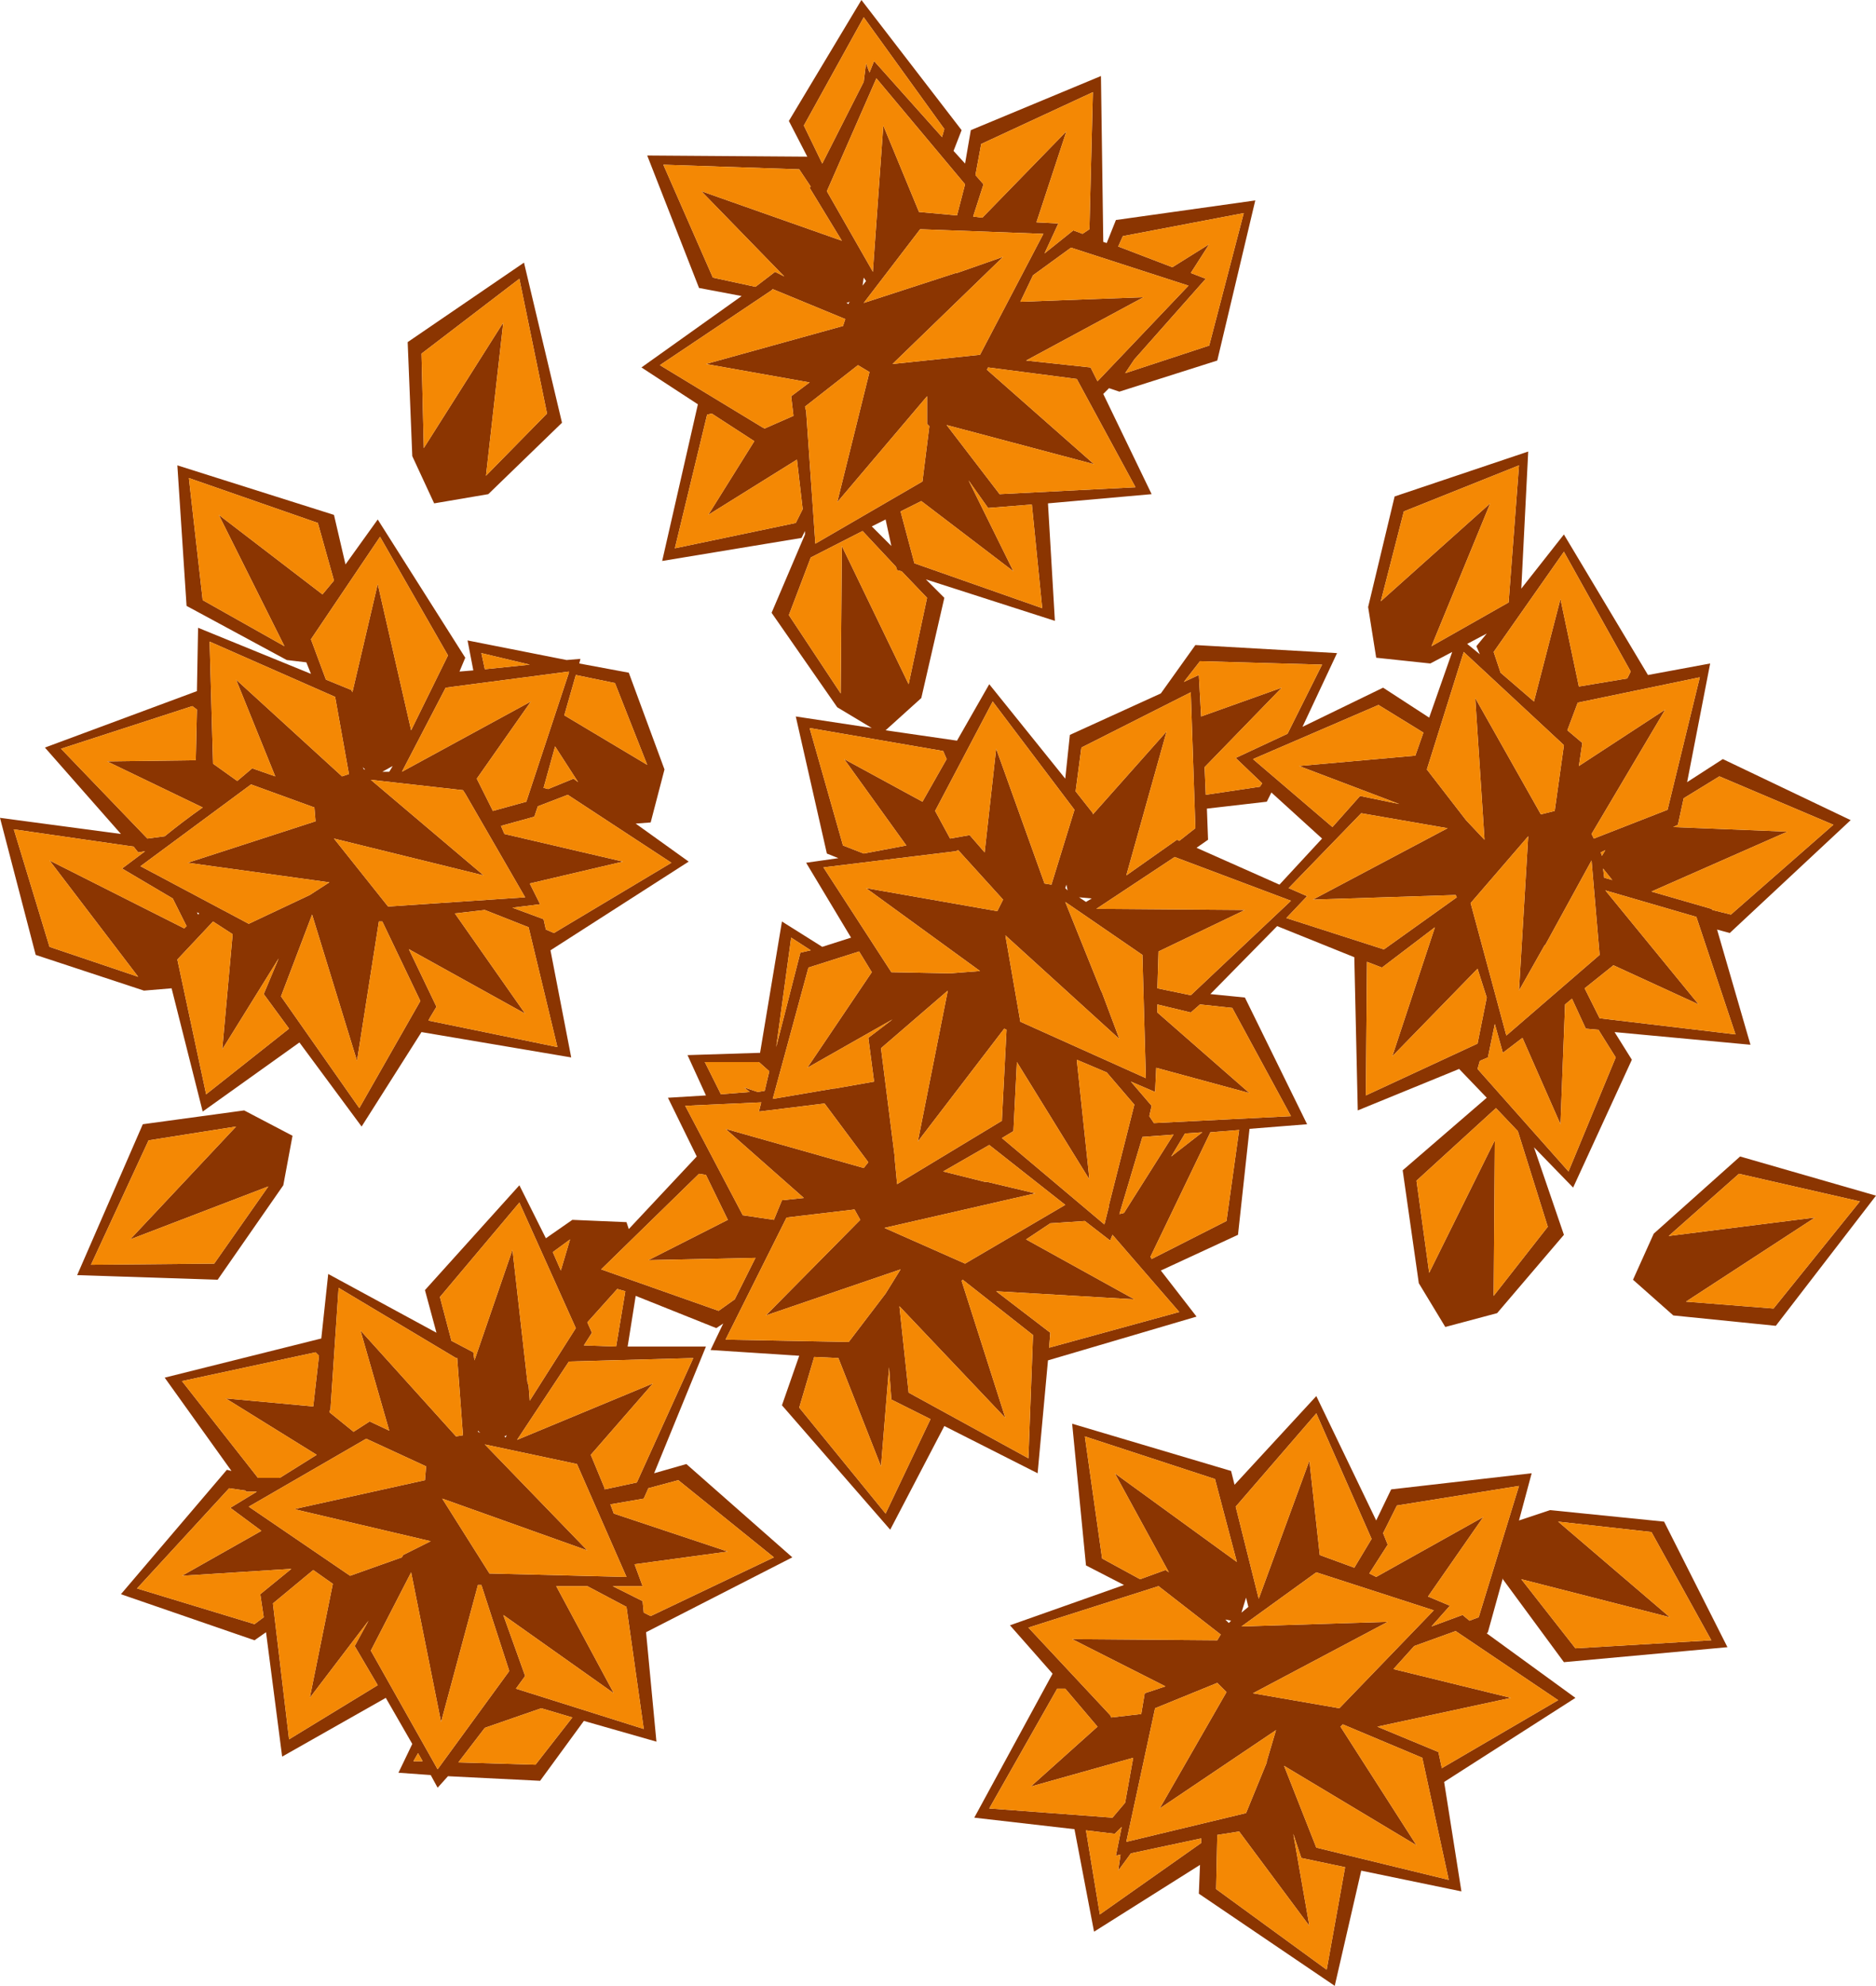 <?xml version="1.0" encoding="UTF-8" standalone="no"?>
<svg xmlns:ffdec="https://www.free-decompiler.com/flash" xmlns:xlink="http://www.w3.org/1999/xlink" ffdec:objectType="shape" height="86.2px" width="81.45px" xmlns="http://www.w3.org/2000/svg">
  <g transform="matrix(1.0, 0.0, 0.0, 1.0, 5.4, 8.2)">
    <path d="M29.75 -0.05 L29.8 -0.1 29.3 -0.85 23.4 -1.05 25.55 3.85 27.4 4.25 28.25 3.6 28.65 3.8 25.05 0.1 31.15 2.25 29.75 -0.05 M43.2 8.8 L42.75 8.65 42.5 8.9 44.6 13.25 40.1 13.65 40.4 18.75 34.8 16.95 35.6 17.75 34.6 22.1 33.05 23.5 36.15 23.95 37.55 21.5 40.85 25.6 41.05 23.7 45.0 21.9 46.5 19.8 52.65 20.15 51.15 23.35 54.65 21.65 56.65 22.95 57.65 20.1 56.7 20.6 54.35 20.35 54.0 18.15 55.15 13.35 60.95 11.4 60.65 17.35 62.5 15.0 66.15 21.1 68.85 20.6 67.85 25.75 69.4 24.75 74.95 27.4 69.7 32.3 69.15 32.15 70.6 37.15 64.7 36.6 65.45 37.8 62.9 43.35 61.2 41.6 62.5 45.4 59.6 48.8 57.35 49.4 56.2 47.5 55.5 42.6 59.15 39.45 57.95 38.2 53.55 40.0 53.4 33.35 50.05 32.0 47.15 34.95 48.65 35.1 51.35 40.6 48.85 40.8 48.35 45.4 45.0 46.95 46.55 48.95 40.1 50.85 39.65 55.75 35.6 53.7 33.25 58.2 28.55 52.8 29.3 50.65 25.45 50.4 26.0 49.25 25.7 49.45 22.2 48.05 21.85 50.25 25.25 50.25 23.0 55.75 24.4 55.35 29.0 59.4 22.65 62.65 23.1 67.4 19.95 66.5 18.05 69.1 14.05 68.9 13.6 69.4 13.3 68.85 11.9 68.75 12.5 67.5 11.35 65.5 6.85 68.05 6.15 62.65 5.65 63.0 -0.15 61.0 4.45 55.6 4.65 55.65 1.75 51.6 8.55 49.9 8.85 47.1 13.55 49.65 13.05 47.8 17.15 43.25 18.3 45.55 19.45 44.75 21.8 44.85 21.9 45.15 24.85 42.0 23.6 39.45 25.25 39.35 24.45 37.6 27.6 37.5 28.55 31.8 30.3 32.9 31.55 32.5 29.6 29.25 31.0 29.05 30.5 28.85 29.15 22.9 32.45 23.4 30.95 22.5 28.1 18.4 29.55 15.0 29.55 14.85 29.4 15.15 23.35 16.15 24.9 9.35 22.45 7.75 26.8 4.65 24.95 4.3 22.7 -1.45 29.65 -1.4 28.85 -2.95 32.0 -8.2 36.35 -2.55 36.0 -1.65 36.5 -1.1 36.75 -2.55 42.4 -4.9 42.5 2.25 42.5 2.3 42.65 2.35 43.05 1.35 49.1 0.5 47.45 7.45 43.2 8.8 M32.55 -5.55 L35.5 -2.25 35.6 -2.6 32.1 -7.45 29.5 -2.75 30.3 -1.1 32.1 -4.65 32.2 -5.45 32.35 -5.05 32.55 -5.55 M41.2 1.8 L41.6 1.95 41.9 1.75 42.05 -4.2 37.2 -1.95 36.95 -0.6 37.3 -0.2 36.85 1.2 37.25 1.25 40.9 -2.5 39.6 1.45 40.55 1.5 39.95 2.8 41.2 1.8 M62.35 17.8 L63.15 21.6 65.25 21.25 65.4 20.95 62.5 15.75 59.45 20.1 59.75 21.0 61.2 22.25 62.35 17.8 M32.95 -2.75 L34.5 1.0 36.15 1.15 36.5 -0.2 32.65 -4.8 30.5 0.1 32.5 3.6 32.5 3.55 32.95 -2.75 M63.3 24.05 L63.15 25.05 66.9 22.6 63.7 28.0 63.8 28.2 67.0 26.95 68.4 21.2 63.1 22.3 62.65 23.5 63.3 24.05 M58.65 22.1 L61.5 27.15 62.1 27.0 62.5 24.15 62.4 24.05 58.15 20.1 56.55 25.2 58.25 27.4 59.05 28.25 59.05 28.2 58.65 22.1 M46.95 3.9 L43.85 7.4 43.45 8.0 47.1 6.8 48.6 1.05 43.35 2.05 43.15 2.5 45.5 3.4 47.1 2.4 46.3 3.65 46.95 3.9 M41.95 7.75 L42.25 8.35 46.2 4.2 41.1 2.55 39.45 3.75 38.9 4.9 44.25 4.7 39.15 7.45 41.95 7.75 M46.65 21.1 L46.75 22.9 50.25 21.65 46.9 25.1 46.95 26.3 49.3 25.95 49.4 25.8 48.25 24.7 50.5 23.65 52.0 20.65 46.7 20.5 46.0 21.4 46.65 21.1 M45.7 28.25 L45.8 28.3 46.5 27.75 46.3 21.85 41.55 24.25 41.3 26.15 42.05 27.1 42.05 27.15 45.25 23.55 43.5 29.8 45.7 28.25 M56.75 19.85 L60.1 17.95 60.55 12.0 55.55 14.0 54.55 17.9 59.3 13.65 56.75 19.85 M58.7 19.85 L59.15 19.3 58.3 19.75 58.85 20.2 58.7 19.85 M53.65 26.35 L55.35 26.7 51.0 25.05 56.05 24.6 56.4 23.6 54.45 22.4 49.0 24.75 52.45 27.7 53.65 26.35 M35.7 10.25 L38.0 13.25 43.9 12.95 41.35 8.25 37.5 7.75 37.45 7.85 42.1 11.95 35.7 10.25 M51.35 30.7 L50.45 31.65 54.65 33.0 54.7 33.0 57.85 30.75 57.8 30.65 51.6 30.85 57.45 27.75 53.7 27.1 50.55 30.35 51.35 30.7 M54.6 33.8 L53.95 33.55 53.9 39.35 58.75 37.1 59.15 35.1 58.75 33.85 55.05 37.65 56.9 32.05 54.6 33.8 M60.95 28.1 L58.45 31.0 60.0 36.75 64.05 33.25 63.7 29.15 61.7 32.8 61.65 32.85 60.55 34.8 60.95 28.1 M49.6 26.6 L47.0 26.9 47.05 28.25 46.55 28.6 50.15 30.2 52.0 28.2 49.8 26.2 49.6 26.6 M40.85 30.35 L40.95 30.45 40.9 30.2 40.85 30.35 M42.0 30.8 L41.45 30.75 41.75 30.95 42.0 30.8 M38.25 32.4 L38.9 36.15 44.35 38.6 44.2 33.25 40.85 30.95 42.4 34.8 42.45 34.9 43.2 36.9 38.25 32.4 M44.6 39.8 L44.5 40.25 44.7 40.55 50.65 40.25 48.1 35.55 46.7 35.4 46.3 35.75 44.85 35.4 44.85 35.75 48.85 39.25 44.8 38.15 44.75 39.2 43.7 38.75 44.6 39.8 M48.65 31.3 L44.9 33.1 44.85 34.7 46.3 35.0 50.65 30.9 45.6 29.0 42.2 31.25 48.65 31.3 M46.05 41.0 L45.45 42.0 46.8 40.95 46.05 41.0 M42.75 44.1 L43.85 39.75 42.65 38.35 41.35 37.8 41.9 43.0 38.75 37.9 38.6 40.9 38.1 41.2 42.55 44.95 42.75 44.15 42.75 44.1 M47.85 44.8 L48.4 40.85 47.15 40.95 44.55 46.35 44.6 46.45 47.85 44.8 M44.2 41.15 L43.2 44.5 43.4 44.45 45.55 41.05 44.2 41.15 M40.2 49.65 L40.15 50.3 45.8 48.75 42.9 45.4 42.8 45.65 41.7 44.8 40.2 44.9 39.15 45.6 43.85 48.2 37.85 47.85 40.2 49.65 M59.2 37.7 L58.85 37.85 58.75 38.2 62.7 42.65 64.75 37.7 64.0 36.5 63.45 36.45 62.85 35.15 62.55 35.4 62.35 40.6 60.7 36.85 59.85 37.5 59.5 36.25 59.2 37.7 M59.45 48.05 L61.8 45.05 60.5 40.9 59.55 39.9 56.1 43.05 56.65 47.05 59.5 41.3 59.45 48.05 M68.9 31.25 L68.95 31.3 69.75 31.5 74.2 27.6 69.25 25.5 67.7 26.45 67.45 27.6 67.25 27.7 72.2 27.9 66.3 30.5 68.9 31.25 M64.15 28.95 L64.3 28.7 64.1 28.8 64.15 28.95 M64.6 30.0 L64.2 29.5 64.25 29.9 64.6 30.0 M64.65 33.7 L63.4 34.7 64.05 36.0 69.95 36.7 68.25 31.6 64.3 30.45 68.35 35.4 64.65 33.7 M67.8 48.3 L71.6 48.6 75.35 43.95 70.1 42.75 67.05 45.45 73.4 44.65 67.8 48.3 M67.25 48.9 L65.5 47.35 66.4 45.35 70.15 42.0 76.05 43.7 71.7 49.35 67.25 48.9 M33.35 7.6 L37.15 7.2 39.9 1.95 34.55 1.75 32.1 4.95 36.1 3.65 36.15 3.65 38.15 2.95 33.35 7.6 M32.1 3.85 L32.05 4.2 32.2 4.0 32.1 3.85 M31.45 4.95 L31.5 4.9 31.35 4.95 31.45 5.0 31.45 4.95 M28.95 9.0 L29.75 8.4 25.25 7.6 31.2 5.95 31.3 5.65 28.15 4.35 28.1 4.4 23.25 7.65 27.7 10.35 27.8 10.4 29.05 9.85 28.95 9.0 M34.85 10.2 L34.85 9.0 30.95 13.6 32.35 7.95 31.85 7.65 29.55 9.45 29.6 9.65 30.0 15.4 34.65 12.7 34.95 10.3 34.85 10.2 M25.35 14.15 L27.35 10.95 25.5 9.75 25.3 9.8 23.9 15.6 29.15 14.5 29.45 13.9 29.2 11.75 25.35 14.15 M33.55 16.55 L33.5 16.4 32.05 14.85 29.8 16.0 28.85 18.5 31.1 21.9 31.15 15.5 34.05 21.5 34.85 17.75 33.75 16.6 33.55 16.55 M37.5 13.85 L36.65 12.65 38.6 16.6 34.6 13.55 33.7 14.0 34.3 16.25 39.85 18.2 39.4 13.7 37.5 13.85 M33.05 14.35 L32.45 14.65 33.3 15.5 33.05 14.35 M15.7 12.45 L18.35 9.75 17.15 3.9 12.9 7.15 13.0 11.25 16.45 5.8 15.7 12.45 M31.25 24.75 L34.65 26.6 35.7 24.75 35.55 24.4 29.75 23.4 31.2 28.5 32.1 28.85 33.95 28.5 31.25 24.75 M15.8 13.25 L13.45 13.65 12.5 11.6 12.3 6.65 17.35 3.2 19.0 10.15 15.8 13.25 M4.1 14.15 L8.6 17.6 9.1 17.0 8.4 14.5 2.8 12.55 3.4 17.85 6.95 19.85 4.1 14.15 M23.45 25.2 L22.85 27.5 22.2 27.55 24.5 29.2 18.5 33.05 19.4 37.7 12.9 36.6 10.3 40.7 7.6 37.05 3.4 40.05 2.05 34.7 0.85 34.8 -3.85 33.25 -5.4 27.3 -0.15 28.0 -3.45 24.25 3.15 21.8 3.2 19.05 8.1 21.05 7.9 20.55 7.05 20.45 2.7 18.1 2.3 12.0 9.1 14.15 9.6 16.3 11.0 14.35 14.8 20.35 14.55 20.95 15.15 20.9 14.9 19.6 19.2 20.45 19.8 20.4 19.75 20.6 21.9 21.0 23.45 25.2 M-0.75 24.85 L3.1 24.8 3.15 22.6 2.95 22.45 -2.75 24.3 1.0 28.2 1.75 28.1 Q2.55 27.45 3.4 26.85 L-0.75 24.85 M9.85 21.75 L9.9 21.85 11.0 17.15 12.45 23.5 14.05 20.25 11.1 15.1 8.1 19.55 8.75 21.3 9.85 21.75 M5.55 25.15 L6.55 25.5 4.85 21.3 9.45 25.5 9.75 25.4 9.15 22.05 3.7 19.65 3.85 24.95 4.9 25.7 5.55 25.15 M15.3 25.6 L16.0 27.0 17.45 26.6 19.3 21.0 19.3 20.95 13.95 21.65 12.05 25.3 17.65 22.25 15.3 25.6 M22.7 25.0 L21.3 21.45 19.6 21.1 19.1 22.85 22.7 25.0 M15.5 20.15 L15.65 20.85 17.6 20.65 15.5 20.15 M19.5 25.6 L19.7 25.75 18.7 24.2 18.2 26.0 18.4 26.05 19.5 25.6 M18.2 31.7 L18.3 32.15 18.65 32.3 23.75 29.25 19.25 26.3 17.95 26.8 17.8 27.25 16.35 27.65 16.5 28.0 21.65 29.2 17.6 30.15 18.05 31.05 16.85 31.2 18.2 31.7 M9.1 28.2 L11.45 31.15 17.4 30.75 14.8 26.25 14.7 26.1 10.7 25.65 15.6 29.8 9.1 28.2 M11.65 25.05 L11.2 25.3 11.5 25.3 11.65 25.05 M10.35 25.1 L10.4 25.2 10.45 25.2 10.35 25.1 M8.15 31.5 L6.8 35.05 10.2 39.9 12.85 35.25 11.2 31.8 11.05 31.8 10.1 37.85 8.15 31.5 M13.55 35.5 L13.25 36.0 13.2 36.1 18.8 37.25 17.55 32.05 15.65 31.3 14.35 31.45 17.4 35.8 12.35 33.0 13.55 35.5 M2.75 29.25 L8.3 27.45 8.25 26.85 5.5 25.85 0.7 29.4 5.4 31.9 8.05 30.65 8.9 30.1 2.75 29.25 M0.6 28.8 L0.4 28.55 -4.8 27.8 -3.25 32.9 0.6 34.2 -3.25 29.15 2.6 32.1 2.7 32.0 2.1 30.8 -0.1 29.5 0.9 28.75 0.6 28.8 M6.05 34.95 L6.7 33.4 4.25 37.35 4.7 32.35 3.85 31.8 2.3 33.45 3.55 39.3 7.15 36.45 6.05 34.95 M3.25 31.45 L3.15 31.4 3.2 31.5 3.25 31.45 M4.85 40.7 L1.05 41.3 -1.45 46.7 3.9 46.65 6.25 43.3 0.25 45.6 4.85 40.7 M5.2 40.0 L7.3 41.1 6.9 43.25 4.05 47.35 -2.05 47.15 0.8 40.6 5.2 40.0 M19.35 45.6 L18.6 46.15 18.95 46.95 19.35 45.6 M15.15 50.5 L15.2 50.85 16.85 46.05 17.5 51.8 17.55 51.95 17.6 52.6 19.6 49.45 17.15 44.0 13.7 48.1 14.2 50.0 15.15 50.5 M35.85 34.05 L37.15 33.95 32.2 30.35 37.9 31.35 38.15 30.85 36.2 28.7 36.1 28.75 30.35 29.45 33.3 34.0 35.85 34.05 M36.7 28.05 L37.35 28.8 37.85 24.3 39.95 30.15 40.25 30.2 41.25 26.95 37.7 22.25 35.2 27.0 35.85 28.2 36.7 28.05 M32.3 36.85 L33.35 36.05 29.65 38.15 32.45 34.0 31.9 33.1 29.7 33.8 28.15 39.5 30.8 39.05 30.85 39.05 32.55 38.75 32.3 36.85 M38.2 36.45 L34.45 41.35 35.75 34.8 32.85 37.3 33.45 42.05 33.45 42.15 33.55 43.2 38.1 40.45 38.1 40.4 38.3 36.5 38.2 36.45 M29.35 33.15 L29.8 33.05 28.95 32.5 28.3 37.25 29.35 33.15 M27.55 40.05 L27.65 39.65 24.35 39.8 26.85 44.55 28.2 44.75 28.55 43.9 29.5 43.8 26.1 40.8 32.1 42.5 32.3 42.25 30.4 39.7 27.55 40.05 M22.75 46.5 L26.2 44.75 25.25 42.8 24.95 42.75 20.7 46.9 25.8 48.7 26.5 48.2 27.4 46.4 22.75 46.5 M26.9 39.0 L27.5 39.2 27.8 39.15 28.0 38.3 27.55 37.9 25.2 37.9 25.9 39.3 27.15 39.2 26.9 39.0 M20.3 49.65 L19.95 50.2 21.35 50.25 21.75 47.85 21.4 47.75 20.1 49.2 20.3 49.65 M33.65 48.5 L34.05 52.25 39.25 55.1 39.45 49.75 36.4 47.35 36.35 47.4 38.25 53.35 33.65 48.5 M27.85 48.9 L31.95 44.75 31.7 44.3 28.75 44.65 26.1 49.95 31.45 50.05 33.05 47.95 33.7 46.9 27.85 48.9 M33.0 45.1 L36.5 46.65 40.85 44.1 37.55 41.5 35.55 42.65 37.35 43.1 37.45 43.1 39.55 43.6 33.0 45.1 M33.3 52.55 L33.2 51.15 32.85 55.45 31.0 50.75 29.95 50.7 29.3 52.9 33.05 57.5 35.0 53.4 33.3 52.55 M22.95 51.85 L20.25 54.95 20.85 56.4 20.85 56.45 22.25 56.15 24.7 50.75 19.3 50.9 17.05 54.3 22.95 51.85 M22.5 61.3 L22.55 61.8 22.85 61.95 28.2 59.4 24.05 56.05 22.75 56.4 22.55 56.85 21.1 57.1 21.25 57.5 26.2 59.15 22.15 59.7 22.5 60.65 21.2 60.65 22.5 61.3 M59.85 60.35 L59.85 60.3 59.2 62.65 59.15 62.7 63.0 65.5 57.3 69.15 58.05 73.9 53.7 73.0 52.55 78.0 46.65 74.0 46.7 72.75 42.1 75.65 41.25 71.2 36.9 70.7 40.3 64.45 38.45 62.35 43.4 60.6 41.75 59.75 41.15 53.6 48.05 55.65 48.2 56.25 51.75 52.4 54.35 57.8 55.0 56.45 61.1 55.75 60.55 57.8 61.9 57.35 66.85 57.85 69.6 63.3 62.5 63.95 59.85 60.35 M17.4 64.55 L17.0 65.1 22.55 66.85 21.8 61.55 20.1 60.65 18.75 60.65 21.25 65.3 16.45 61.9 17.4 64.55 M15.35 53.95 L15.45 54.0 15.35 53.9 15.35 53.95 M16.55 54.2 L16.6 54.1 16.5 54.15 16.55 54.2 M13.8 56.85 L15.85 60.1 21.8 60.25 19.65 55.35 15.65 54.5 20.1 59.1 13.8 56.85 M10.65 53.5 L11.5 53.9 10.25 49.55 14.4 54.15 14.7 54.1 14.45 50.75 14.4 50.75 9.3 47.7 8.95 52.95 8.9 53.1 9.95 53.95 10.65 53.5 M12.1 59.3 L13.3 58.7 7.55 57.35 7.4 57.3 13.05 56.05 13.1 55.45 10.5 54.25 5.4 57.2 9.8 60.2 12.05 59.4 12.1 59.3 M4.4 52.5 L8.2 52.85 8.45 50.65 8.3 50.5 2.5 51.75 5.8 55.95 6.75 55.95 8.35 54.95 4.4 52.5 M13.75 66.55 L12.45 60.05 10.7 63.45 13.6 68.6 16.7 64.35 16.7 64.3 15.5 60.6 15.35 60.6 13.75 66.55 M5.3 56.55 L5.25 56.5 4.55 56.4 0.55 60.75 5.65 62.3 6.05 62.0 5.9 61.0 7.25 59.9 2.5 60.2 5.95 58.25 4.6 57.25 5.75 56.55 5.6 56.55 5.3 56.55 M10.0 63.25 L10.6 62.15 8.05 65.5 9.05 60.55 8.2 59.95 6.45 61.4 7.15 67.3 11.0 64.95 10.0 63.25 M60.65 60.35 L63.0 63.35 68.9 63.0 66.3 58.3 62.25 57.85 67.1 62.0 60.65 60.35 M12.55 68.25 L12.95 68.25 12.75 67.9 12.55 68.25 M17.85 68.4 L19.45 66.35 18.1 65.95 15.65 66.8 14.5 68.3 17.85 68.4 M58.1 61.9 L58.4 62.15 58.8 62.0 60.55 56.3 55.25 57.15 54.65 58.35 54.85 58.85 54.05 60.1 54.35 60.25 59.0 57.65 56.6 61.1 57.55 61.5 56.75 62.4 58.1 61.9 M49.0 65.3 L52.75 65.95 56.85 61.7 51.75 60.05 48.5 62.4 54.85 62.2 49.0 65.3 M51.45 55.2 L51.9 59.3 53.4 59.85 54.15 58.6 51.75 53.15 48.25 57.2 49.25 61.2 51.45 55.2 M45.2 59.95 L45.35 60.05 43.0 55.75 48.3 59.6 47.35 56.0 41.7 54.15 42.45 59.45 44.1 60.35 45.2 59.95 M48.7 61.15 L48.5 61.8 48.8 61.55 48.7 61.15 M44.3 65.3 L45.2 65.0 41.15 62.95 47.45 63.0 47.6 62.75 44.9 60.65 39.25 62.45 42.8 66.25 42.85 66.35 44.15 66.2 44.3 65.3 M47.8 62.1 L47.95 62.25 48.05 62.15 47.8 62.1 M49.6 68.25 L50.0 66.9 44.95 70.3 47.85 65.25 47.45 64.85 44.75 65.95 43.5 71.75 48.7 70.5 49.6 68.3 49.6 68.25 M39.35 69.35 L42.25 66.75 40.85 65.1 40.5 65.1 37.55 70.3 42.9 70.7 43.45 70.05 43.8 68.1 39.35 69.35 M43.0 71.4 L41.75 71.25 42.35 74.9 46.75 71.8 46.75 71.6 43.7 72.25 43.15 73.0 43.25 72.3 43.05 72.35 43.3 71.1 43.0 71.4 M51.1 72.45 L50.75 71.4 51.45 75.4 48.4 71.3 47.45 71.45 47.4 73.8 52.2 77.3 53.0 72.85 51.1 72.45 M57.05 67.85 L57.2 68.55 62.25 65.6 57.8 62.6 56.0 63.25 55.1 64.25 60.2 65.5 54.4 66.75 57.05 67.85 M52.8 66.75 L56.1 71.9 50.35 68.45 51.75 72.0 57.5 73.4 56.35 68.1 52.9 66.65 52.8 66.75" fill="#8b3501" fill-rule="evenodd" stroke="none"/>
    <path d="M29.75 -0.05 L31.15 2.25 25.05 0.1 28.65 3.8 28.25 3.6 27.4 4.25 25.55 3.85 23.4 -1.05 29.3 -0.85 29.8 -0.1 29.75 -0.05 M41.2 1.8 L39.95 2.8 40.55 1.5 39.6 1.45 40.9 -2.5 37.25 1.25 36.85 1.2 37.3 -0.2 36.95 -0.6 37.2 -1.95 42.05 -4.2 41.9 1.75 41.6 1.95 41.2 1.8 M32.55 -5.55 L32.35 -5.05 32.2 -5.45 32.1 -4.65 30.3 -1.1 29.5 -2.75 32.1 -7.45 35.6 -2.6 35.5 -2.25 32.55 -5.55 M32.95 -2.75 L32.5 3.55 32.5 3.6 30.5 0.1 32.65 -4.8 36.5 -0.2 36.15 1.15 34.5 1.0 32.95 -2.75 M62.35 17.8 L61.2 22.25 59.75 21.0 59.45 20.1 62.5 15.75 65.4 20.95 65.25 21.25 63.15 21.6 62.35 17.8 M63.3 24.05 L62.65 23.5 63.1 22.3 68.4 21.2 67.0 26.95 63.8 28.2 63.7 28.0 66.9 22.6 63.15 25.05 63.3 24.05 M58.65 22.1 L59.05 28.2 59.05 28.25 58.25 27.4 56.55 25.2 58.15 20.1 62.4 24.05 62.5 24.15 62.1 27.0 61.5 27.15 58.65 22.1 M45.7 28.25 L43.5 29.8 45.25 23.55 42.05 27.15 42.05 27.1 41.3 26.15 41.55 24.25 46.3 21.85 46.5 27.75 45.8 28.3 45.7 28.25 M46.65 21.1 L46.0 21.4 46.7 20.5 52.0 20.65 50.5 23.65 48.25 24.7 49.4 25.8 49.3 25.95 46.95 26.3 46.9 25.1 50.25 21.65 46.75 22.9 46.65 21.1 M41.95 7.75 L39.15 7.45 44.25 4.7 38.9 4.9 39.45 3.75 41.1 2.55 46.2 4.2 42.25 8.35 41.95 7.75 M46.95 3.9 L46.3 3.65 47.1 2.4 45.5 3.4 43.15 2.5 43.35 2.05 48.6 1.05 47.1 6.8 43.45 8.0 43.85 7.4 46.95 3.9 M56.75 19.85 L59.3 13.65 54.55 17.9 55.55 14.0 60.55 12.0 60.1 17.95 56.75 19.85 M53.65 26.35 L52.45 27.7 49.0 24.75 54.45 22.4 56.4 23.6 56.05 24.6 51.0 25.05 55.35 26.7 53.65 26.35 M35.7 10.25 L42.1 11.95 37.45 7.85 37.5 7.75 41.35 8.25 43.9 12.95 38.0 13.25 35.7 10.25 M54.6 33.8 L56.9 32.05 55.05 37.65 58.75 33.85 59.15 35.1 58.75 37.1 53.9 39.35 53.95 33.55 54.6 33.8 M51.35 30.7 L50.55 30.35 53.7 27.1 57.45 27.75 51.6 30.85 57.8 30.65 57.85 30.75 54.7 33.0 54.65 33.0 50.45 31.65 51.35 30.7 M60.95 28.1 L60.55 34.8 61.65 32.85 61.7 32.8 63.7 29.15 64.05 33.25 60.0 36.75 58.45 31.0 60.95 28.1 M38.25 32.4 L43.2 36.9 42.45 34.9 42.4 34.8 40.85 30.95 44.2 33.25 44.35 38.6 38.9 36.15 38.25 32.4 M44.6 39.8 L43.7 38.75 44.75 39.2 44.8 38.15 48.85 39.25 44.85 35.75 44.85 35.4 46.3 35.75 46.7 35.4 48.1 35.55 50.65 40.25 44.7 40.55 44.5 40.25 44.6 39.8 M48.65 31.3 L42.2 31.25 45.6 29.0 50.65 30.9 46.3 35.0 44.85 34.7 44.9 33.1 48.65 31.3 M46.05 41.0 L46.8 40.95 45.45 42.0 46.05 41.0 M47.85 44.8 L44.6 46.45 44.55 46.35 47.15 40.95 48.4 40.85 47.85 44.8 M42.75 44.1 L42.75 44.15 42.55 44.95 38.1 41.2 38.6 40.9 38.75 37.9 41.9 43.0 41.35 37.8 42.65 38.35 43.85 39.75 42.75 44.1 M59.2 37.7 L59.5 36.25 59.85 37.5 60.7 36.85 62.35 40.6 62.55 35.4 62.85 35.15 63.45 36.45 64.0 36.5 64.75 37.7 62.7 42.65 58.75 38.2 58.85 37.85 59.2 37.7 M40.2 49.65 L37.85 47.85 43.85 48.2 39.15 45.6 40.2 44.9 41.7 44.8 42.8 45.65 42.9 45.4 45.8 48.75 40.15 50.3 40.2 49.65 M44.2 41.15 L45.55 41.05 43.4 44.45 43.2 44.5 44.2 41.15 M59.45 48.05 L59.5 41.3 56.65 47.05 56.1 43.05 59.55 39.9 60.5 40.9 61.8 45.05 59.45 48.05 M64.65 33.7 L68.35 35.4 64.3 30.45 68.25 31.6 69.95 36.7 64.05 36.0 63.4 34.7 64.65 33.7 M64.6 30.0 L64.25 29.9 64.2 29.5 64.6 30.0 M64.15 28.95 L64.1 28.8 64.3 28.7 64.15 28.95 M68.9 31.25 L66.3 30.5 72.2 27.9 67.25 27.7 67.45 27.6 67.7 26.45 69.25 25.5 74.2 27.6 69.75 31.5 68.95 31.3 68.9 31.25 M67.8 48.3 L73.4 44.65 67.05 45.45 70.1 42.75 75.35 43.95 71.6 48.6 67.8 48.3 M33.35 7.6 L38.15 2.95 36.15 3.65 36.1 3.65 32.1 4.95 34.55 1.75 39.9 1.95 37.15 7.2 33.35 7.6 M34.85 10.2 L34.95 10.3 34.65 12.7 30.0 15.4 29.6 9.65 29.55 9.45 31.85 7.65 32.35 7.95 30.95 13.6 34.85 9.0 34.85 10.2 M28.95 9.0 L29.05 9.85 27.8 10.4 27.7 10.35 23.25 7.65 28.1 4.4 28.15 4.35 31.3 5.65 31.2 5.95 25.25 7.6 29.75 8.4 28.95 9.0 M25.35 14.15 L29.2 11.75 29.45 13.9 29.15 14.5 23.9 15.6 25.3 9.8 25.5 9.75 27.35 10.95 25.35 14.15 M37.5 13.85 L39.4 13.7 39.85 18.2 34.3 16.25 33.7 14.0 34.6 13.55 38.6 16.6 36.65 12.65 37.5 13.85 M33.55 16.55 L33.75 16.6 34.85 17.75 34.05 21.5 31.15 15.5 31.1 21.9 28.85 18.5 29.8 16.0 32.05 14.85 33.5 16.4 33.55 16.55 M31.25 24.75 L33.95 28.5 32.1 28.85 31.2 28.5 29.75 23.4 35.55 24.4 35.7 24.75 34.65 26.6 31.25 24.75 M15.7 12.45 L16.45 5.8 13.0 11.25 12.9 7.15 17.15 3.9 18.35 9.75 15.7 12.45 M4.1 14.15 L6.95 19.85 3.4 17.85 2.8 12.55 8.4 14.5 9.1 17.0 8.6 17.6 4.1 14.15 M-0.75 24.85 L3.4 26.85 Q2.55 27.45 1.75 28.1 L1.0 28.2 -2.75 24.3 2.95 22.45 3.15 22.6 3.1 24.8 -0.75 24.85 M15.3 25.6 L17.65 22.25 12.05 25.3 13.95 21.65 19.3 20.95 19.3 21.0 17.45 26.6 16.0 27.0 15.3 25.6 M5.55 25.15 L4.9 25.7 3.85 24.95 3.7 19.65 9.15 22.05 9.75 25.4 9.45 25.5 4.85 21.3 6.55 25.5 5.55 25.15 M9.85 21.75 L8.75 21.3 8.1 19.55 11.1 15.1 14.05 20.25 12.45 23.5 11.0 17.15 9.9 21.85 9.85 21.75 M15.5 20.15 L17.6 20.65 15.65 20.85 15.5 20.15 M22.7 25.0 L19.1 22.85 19.6 21.1 21.3 21.45 22.7 25.0 M18.2 31.7 L16.85 31.2 18.05 31.05 17.6 30.15 21.65 29.2 16.5 28.0 16.35 27.65 17.8 27.25 17.95 26.8 19.25 26.3 23.75 29.25 18.65 32.3 18.3 32.15 18.2 31.7 M19.5 25.6 L18.4 26.05 18.2 26.0 18.7 24.2 19.7 25.75 19.5 25.6 M9.1 28.2 L15.6 29.8 10.7 25.65 14.7 26.1 14.8 26.25 17.4 30.75 11.45 31.15 9.1 28.2 M8.15 31.5 L10.1 37.85 11.05 31.8 11.2 31.8 12.85 35.25 10.2 39.9 6.8 35.05 8.15 31.5 M13.55 35.5 L12.35 33.0 17.4 35.8 14.35 31.45 15.65 31.3 17.55 32.05 18.8 37.25 13.2 36.1 13.25 36.0 13.55 35.5 M2.75 29.25 L8.9 30.1 8.05 30.65 5.4 31.9 0.7 29.4 5.5 25.85 8.25 26.85 8.3 27.45 2.75 29.25 M6.05 34.95 L7.15 36.45 3.55 39.3 2.3 33.45 3.85 31.8 4.7 32.35 4.25 37.35 6.7 33.4 6.05 34.95 M0.6 28.8 L0.9 28.75 -0.1 29.5 2.1 30.8 2.7 32.0 2.6 32.1 -3.25 29.15 0.6 34.2 -3.25 32.9 -4.8 27.8 0.4 28.55 0.6 28.8 M4.85 40.7 L0.25 45.6 6.25 43.3 3.9 46.65 -1.45 46.7 1.05 41.3 4.85 40.7 M19.35 45.6 L18.95 46.95 18.6 46.15 19.35 45.6 M15.15 50.5 L14.2 50.0 13.7 48.1 17.15 44.0 19.6 49.45 17.6 52.6 17.55 51.95 17.5 51.8 16.85 46.05 15.2 50.85 15.15 50.5 M35.85 34.05 L33.3 34.0 30.35 29.45 36.1 28.75 36.2 28.7 38.15 30.85 37.9 31.35 32.2 30.35 37.15 33.95 35.85 34.05 M27.55 40.05 L30.4 39.7 32.3 42.25 32.1 42.5 26.1 40.8 29.5 43.8 28.55 43.9 28.2 44.75 26.85 44.55 24.35 39.8 27.65 39.65 27.55 40.05 M29.35 33.15 L28.3 37.25 28.95 32.5 29.8 33.05 29.35 33.15 M38.2 36.45 L38.3 36.5 38.1 40.4 38.1 40.45 33.55 43.2 33.45 42.15 33.45 42.05 32.85 37.3 35.75 34.8 34.45 41.35 38.2 36.45 M32.3 36.85 L32.55 38.75 30.85 39.05 30.8 39.05 28.15 39.5 29.7 33.8 31.9 33.1 32.45 34.0 29.65 38.15 33.35 36.05 32.3 36.85 M36.7 28.05 L35.85 28.2 35.2 27.0 37.7 22.25 41.25 26.95 40.25 30.2 39.95 30.15 37.85 24.3 37.35 28.8 36.7 28.05 M26.9 39.0 L27.15 39.2 25.9 39.3 25.2 37.9 27.55 37.9 28.0 38.3 27.8 39.15 27.5 39.2 26.9 39.0 M22.75 46.5 L27.4 46.4 26.5 48.2 25.8 48.7 20.7 46.9 24.95 42.75 25.25 42.8 26.2 44.75 22.75 46.5 M20.3 49.65 L20.1 49.2 21.4 47.75 21.75 47.85 21.35 50.25 19.95 50.2 20.3 49.65 M33.0 45.1 L39.55 43.6 37.45 43.1 37.35 43.1 35.55 42.65 37.55 41.5 40.85 44.1 36.5 46.65 33.0 45.1 M27.85 48.9 L33.7 46.9 33.05 47.95 31.45 50.05 26.1 49.95 28.75 44.65 31.7 44.3 31.95 44.75 27.85 48.9 M33.65 48.5 L38.25 53.35 36.35 47.4 36.4 47.35 39.45 49.75 39.25 55.1 34.05 52.25 33.65 48.5 M33.3 52.55 L35.0 53.4 33.05 57.5 29.3 52.9 29.95 50.7 31.0 50.75 32.85 55.45 33.2 51.15 33.3 52.55 M22.95 51.85 L17.05 54.3 19.3 50.9 24.7 50.75 22.25 56.15 20.85 56.45 20.85 56.4 20.25 54.95 22.95 51.85 M22.5 61.3 L21.2 60.65 22.5 60.65 22.15 59.7 26.2 59.15 21.25 57.5 21.1 57.1 22.55 56.85 22.75 56.4 24.05 56.05 28.2 59.4 22.85 61.95 22.55 61.8 22.5 61.3 M17.4 64.55 L16.45 61.9 21.25 65.3 18.75 60.65 20.1 60.65 21.8 61.55 22.55 66.85 17.0 65.1 17.4 64.55 M13.8 56.85 L20.1 59.1 15.65 54.5 19.65 55.35 21.8 60.25 15.85 60.1 13.8 56.85 M12.1 59.3 L12.05 59.4 9.8 60.2 5.4 57.2 10.5 54.25 13.1 55.45 13.05 56.05 7.4 57.3 7.55 57.35 13.3 58.7 12.1 59.3 M10.65 53.5 L9.95 53.95 8.9 53.1 8.95 52.95 9.3 47.7 14.4 50.75 14.45 50.75 14.7 54.1 14.4 54.15 10.25 49.55 11.5 53.9 10.65 53.5 M13.75 66.55 L15.35 60.6 15.5 60.6 16.7 64.3 16.7 64.35 13.6 68.6 10.7 63.45 12.45 60.05 13.75 66.55 M4.4 52.5 L8.35 54.95 6.75 55.95 5.8 55.95 2.5 51.75 8.3 50.5 8.45 50.65 8.2 52.85 4.4 52.5 M10.0 63.25 L11.0 64.95 7.15 67.3 6.45 61.4 8.2 59.95 9.05 60.55 8.05 65.5 10.6 62.15 10.0 63.25 M5.3 56.55 L5.6 56.55 5.75 56.55 4.6 57.25 5.95 58.25 2.5 60.2 7.25 59.9 5.9 61.0 6.05 62.0 5.65 62.3 0.55 60.75 4.55 56.4 5.25 56.5 5.3 56.55 M17.85 68.4 L14.5 68.3 15.65 66.8 18.1 65.95 19.45 66.35 17.85 68.4 M12.55 68.25 L12.75 67.9 12.95 68.25 12.55 68.25 M60.65 60.35 L67.1 62.0 62.25 57.85 66.3 58.3 68.9 63.0 63.0 63.35 60.65 60.35 M58.1 61.9 L56.75 62.4 57.55 61.5 56.6 61.1 59.0 57.65 54.35 60.25 54.05 60.1 54.85 58.85 54.65 58.35 55.25 57.15 60.55 56.3 58.8 62.0 58.4 62.15 58.1 61.9 M51.45 55.2 L49.25 61.2 48.25 57.2 51.75 53.15 54.15 58.6 53.4 59.85 51.9 59.3 51.45 55.2 M49.0 65.3 L54.85 62.2 48.5 62.4 51.75 60.05 56.85 61.7 52.75 65.95 49.0 65.3 M45.2 59.95 L44.1 60.35 42.45 59.45 41.7 54.15 47.35 56.0 48.3 59.6 43.0 55.75 45.35 60.05 45.2 59.95 M44.3 65.3 L44.15 66.2 42.85 66.35 42.8 66.25 39.25 62.45 44.9 60.65 47.6 62.75 47.45 63.0 41.15 62.95 45.2 65.0 44.3 65.3 M49.6 68.25 L49.6 68.3 48.7 70.5 43.5 71.75 44.75 65.95 47.45 64.85 47.85 65.25 44.95 70.3 50.0 66.9 49.6 68.25 M39.35 69.35 L43.8 68.1 43.45 70.05 42.9 70.7 37.55 70.3 40.5 65.1 40.85 65.1 42.25 66.75 39.35 69.35 M52.8 66.75 L52.9 66.65 56.35 68.1 57.5 73.4 51.75 72.0 50.35 68.45 56.1 71.9 52.8 66.75 M57.05 67.85 L54.4 66.75 60.2 65.5 55.1 64.25 56.0 63.25 57.8 62.6 62.25 65.6 57.2 68.55 57.05 67.85 M51.1 72.45 L53.0 72.85 52.2 77.3 47.4 73.8 47.45 71.45 48.4 71.3 51.45 75.4 50.75 71.4 51.1 72.45 M43.0 71.4 L43.3 71.1 43.05 72.35 43.25 72.3 43.15 73.0 43.7 72.25 46.75 71.6 46.75 71.8 42.35 74.9 41.75 71.25 43.0 71.4" fill="#f48804" fill-rule="evenodd" stroke="none"/>
  </g>
</svg>
